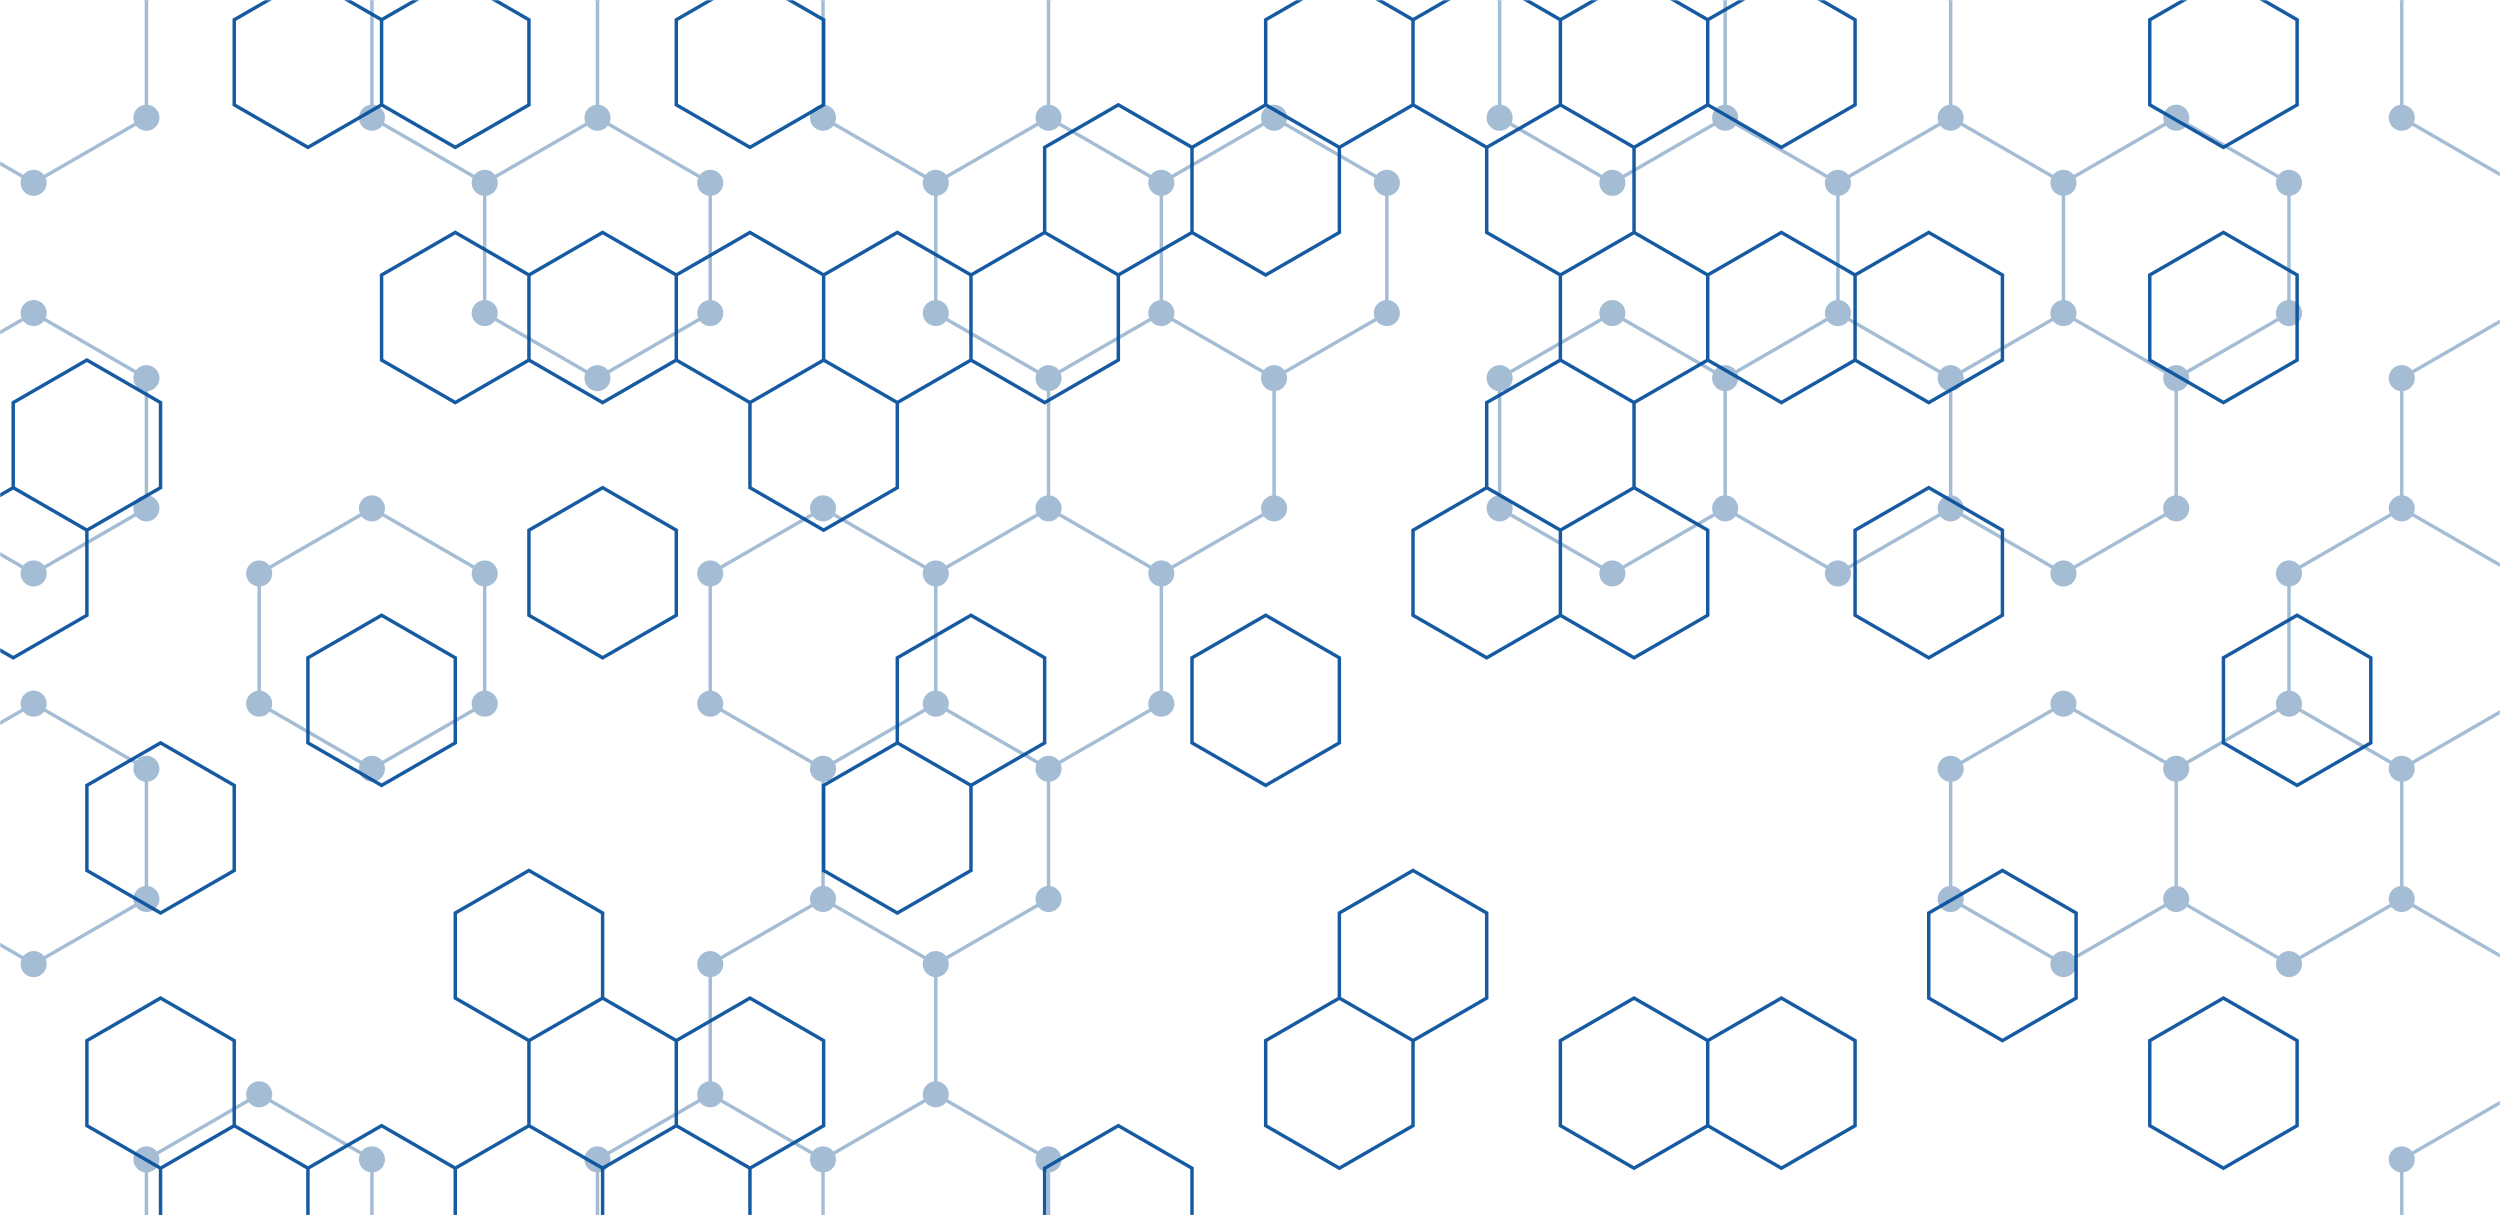 <svg xmlns="http://www.w3.org/2000/svg" version="1.1" xmlns:xlink="http://www.w3.org/1999/xlink" xmlns:svgjs="http://svgjs.dev/svgjs" width="1440" height="700" preserveAspectRatio="none" viewBox="0 0 1440 700"><g mask="url(&quot;#SvgjsMask1161&quot;)" fill="none"><path d="M19.38 -44.68L84.33 -7.18L84.33 67.82L19.38 105.32L-45.57 67.82L-45.57 -7.18zM19.38 180.32L84.33 217.82L84.33 292.82L19.38 330.32L-45.57 292.82L-45.57 217.82zM19.38 405.32L84.33 442.82L84.33 517.82L19.38 555.32L-45.57 517.82L-45.57 442.82zM214.24 292.82L279.19 330.32L279.19 405.32L214.24 442.82L149.29 405.32L149.29 330.32zM149.29 630.32L214.24 667.82L214.24 742.82L149.29 780.32L84.33 742.82L84.33 667.82zM279.19 -44.68L344.15 -7.18L344.15 67.82L279.19 105.32L214.24 67.82L214.24 -7.18zM344.15 67.82L409.1 105.32L409.1 180.32L344.15 217.82L279.19 180.32L279.19 105.32zM474.06 292.82L539.01 330.32L539.01 405.32L474.06 442.82L409.1 405.32L409.1 330.32zM474.06 517.82L539.01 555.32L539.01 630.32L474.06 667.82L409.1 630.32L409.1 555.32zM409.1 630.32L474.06 667.82L474.06 742.82L409.1 780.32L344.15 742.82L344.15 667.82zM539.01 -44.68L603.96 -7.18L603.96 67.82L539.01 105.32L474.06 67.82L474.06 -7.18zM603.96 67.82L668.92 105.32L668.92 180.32L603.96 217.82L539.01 180.32L539.01 105.32zM603.96 292.82L668.92 330.32L668.92 405.32L603.96 442.82L539.01 405.32L539.01 330.32zM539.01 405.32L603.96 442.82L603.96 517.82L539.01 555.32L474.06 517.82L474.06 442.82zM539.01 630.32L603.96 667.82L603.96 742.82L539.01 780.32L474.06 742.82L474.06 667.82zM733.87 67.82L798.83 105.32L798.83 180.32L733.87 217.82L668.92 180.32L668.92 105.32zM668.92 180.32L733.87 217.82L733.87 292.82L668.92 330.32L603.96 292.82L603.96 217.82zM928.73 -44.68L993.69 -7.18L993.69 67.82L928.73 105.32L863.78 67.82L863.78 -7.18zM928.73 180.32L993.69 217.82L993.69 292.82L928.73 330.32L863.78 292.82L863.78 217.82zM1058.64 -44.68L1123.59 -7.18L1123.59 67.82L1058.64 105.32L993.69 67.82L993.69 -7.18zM1123.59 67.82L1188.55 105.32L1188.55 180.32L1123.59 217.82L1058.64 180.32L1058.64 105.32zM1058.64 180.32L1123.59 217.82L1123.59 292.82L1058.64 330.32L993.69 292.82L993.69 217.82zM1253.5 67.82L1318.45 105.32L1318.45 180.32L1253.5 217.82L1188.55 180.32L1188.55 105.32zM1188.55 180.32L1253.5 217.82L1253.5 292.82L1188.55 330.32L1123.59 292.82L1123.59 217.82zM1188.55 405.32L1253.5 442.82L1253.5 517.82L1188.55 555.32L1123.59 517.82L1123.59 442.82zM1383.41 292.82L1448.36 330.32L1448.36 405.32L1383.41 442.82L1318.46 405.32L1318.46 330.32zM1318.46 405.32L1383.41 442.82L1383.41 517.82L1318.46 555.32L1253.5 517.82L1253.5 442.82zM1448.36 -44.68L1513.32 -7.18L1513.32 67.82L1448.36 105.32L1383.41 67.82L1383.41 -7.18zM1448.36 180.32L1513.32 217.82L1513.32 292.82L1448.36 330.32L1383.41 292.82L1383.41 217.82zM1448.36 405.32L1513.32 442.82L1513.32 517.82L1448.36 555.32L1383.41 517.82L1383.41 442.82zM1448.36 630.32L1513.32 667.82L1513.32 742.82L1448.36 780.32L1383.41 742.82L1383.41 667.82z" stroke="rgba(164, 189, 213, 1)" stroke-width="2"></path><path d="M11.88 -44.68 a7.5 7.5 0 1 0 15 0 a7.5 7.5 0 1 0 -15 0zM76.83 -7.18 a7.5 7.5 0 1 0 15 0 a7.5 7.5 0 1 0 -15 0zM76.83 67.82 a7.5 7.5 0 1 0 15 0 a7.5 7.5 0 1 0 -15 0zM11.88 105.32 a7.5 7.5 0 1 0 15 0 a7.5 7.5 0 1 0 -15 0zM-53.07 67.82 a7.5 7.5 0 1 0 15 0 a7.5 7.5 0 1 0 -15 0zM-53.07 -7.18 a7.5 7.5 0 1 0 15 0 a7.5 7.5 0 1 0 -15 0zM11.88 180.32 a7.5 7.5 0 1 0 15 0 a7.5 7.5 0 1 0 -15 0zM76.83 217.82 a7.5 7.5 0 1 0 15 0 a7.5 7.5 0 1 0 -15 0zM76.83 292.82 a7.5 7.5 0 1 0 15 0 a7.5 7.5 0 1 0 -15 0zM11.88 330.32 a7.5 7.5 0 1 0 15 0 a7.5 7.5 0 1 0 -15 0zM-53.07 292.82 a7.5 7.5 0 1 0 15 0 a7.5 7.5 0 1 0 -15 0zM-53.07 217.82 a7.5 7.5 0 1 0 15 0 a7.5 7.5 0 1 0 -15 0zM11.88 405.32 a7.5 7.5 0 1 0 15 0 a7.5 7.5 0 1 0 -15 0zM76.83 442.82 a7.5 7.5 0 1 0 15 0 a7.5 7.5 0 1 0 -15 0zM76.83 517.82 a7.5 7.5 0 1 0 15 0 a7.5 7.5 0 1 0 -15 0zM11.88 555.32 a7.5 7.5 0 1 0 15 0 a7.5 7.5 0 1 0 -15 0zM-53.07 517.82 a7.5 7.5 0 1 0 15 0 a7.5 7.5 0 1 0 -15 0zM-53.07 442.82 a7.5 7.5 0 1 0 15 0 a7.5 7.5 0 1 0 -15 0zM206.74 292.82 a7.5 7.5 0 1 0 15 0 a7.5 7.5 0 1 0 -15 0zM271.69 330.32 a7.5 7.5 0 1 0 15 0 a7.5 7.5 0 1 0 -15 0zM271.69 405.32 a7.5 7.5 0 1 0 15 0 a7.5 7.5 0 1 0 -15 0zM206.74 442.82 a7.5 7.5 0 1 0 15 0 a7.5 7.5 0 1 0 -15 0zM141.79 405.32 a7.5 7.5 0 1 0 15 0 a7.5 7.5 0 1 0 -15 0zM141.79 330.32 a7.5 7.5 0 1 0 15 0 a7.5 7.5 0 1 0 -15 0zM141.79 630.32 a7.5 7.5 0 1 0 15 0 a7.5 7.5 0 1 0 -15 0zM206.74 667.82 a7.5 7.5 0 1 0 15 0 a7.5 7.5 0 1 0 -15 0zM206.74 742.82 a7.5 7.5 0 1 0 15 0 a7.5 7.5 0 1 0 -15 0zM141.79 780.32 a7.5 7.5 0 1 0 15 0 a7.5 7.5 0 1 0 -15 0zM76.83 742.82 a7.5 7.5 0 1 0 15 0 a7.5 7.5 0 1 0 -15 0zM76.83 667.82 a7.5 7.5 0 1 0 15 0 a7.5 7.5 0 1 0 -15 0zM271.69 -44.68 a7.5 7.5 0 1 0 15 0 a7.5 7.5 0 1 0 -15 0zM336.65 -7.18 a7.5 7.5 0 1 0 15 0 a7.5 7.5 0 1 0 -15 0zM336.65 67.82 a7.5 7.5 0 1 0 15 0 a7.5 7.5 0 1 0 -15 0zM271.69 105.32 a7.5 7.5 0 1 0 15 0 a7.5 7.5 0 1 0 -15 0zM206.74 67.82 a7.5 7.5 0 1 0 15 0 a7.5 7.5 0 1 0 -15 0zM206.74 -7.18 a7.5 7.5 0 1 0 15 0 a7.5 7.5 0 1 0 -15 0zM401.6 105.32 a7.5 7.5 0 1 0 15 0 a7.5 7.5 0 1 0 -15 0zM401.6 180.32 a7.5 7.5 0 1 0 15 0 a7.5 7.5 0 1 0 -15 0zM336.65 217.82 a7.5 7.5 0 1 0 15 0 a7.5 7.5 0 1 0 -15 0zM271.69 180.32 a7.5 7.5 0 1 0 15 0 a7.5 7.5 0 1 0 -15 0zM466.56 292.82 a7.5 7.5 0 1 0 15 0 a7.5 7.5 0 1 0 -15 0zM531.51 330.32 a7.5 7.5 0 1 0 15 0 a7.5 7.5 0 1 0 -15 0zM531.51 405.32 a7.5 7.5 0 1 0 15 0 a7.5 7.5 0 1 0 -15 0zM466.56 442.82 a7.5 7.5 0 1 0 15 0 a7.5 7.5 0 1 0 -15 0zM401.6 405.32 a7.5 7.5 0 1 0 15 0 a7.5 7.5 0 1 0 -15 0zM401.6 330.32 a7.5 7.5 0 1 0 15 0 a7.5 7.5 0 1 0 -15 0zM466.56 517.82 a7.5 7.5 0 1 0 15 0 a7.5 7.5 0 1 0 -15 0zM531.51 555.32 a7.5 7.5 0 1 0 15 0 a7.5 7.5 0 1 0 -15 0zM531.51 630.32 a7.5 7.5 0 1 0 15 0 a7.5 7.5 0 1 0 -15 0zM466.56 667.82 a7.5 7.5 0 1 0 15 0 a7.5 7.5 0 1 0 -15 0zM401.6 630.32 a7.5 7.5 0 1 0 15 0 a7.5 7.5 0 1 0 -15 0zM401.6 555.32 a7.5 7.5 0 1 0 15 0 a7.5 7.5 0 1 0 -15 0zM466.56 742.82 a7.5 7.5 0 1 0 15 0 a7.5 7.5 0 1 0 -15 0zM401.6 780.32 a7.5 7.5 0 1 0 15 0 a7.5 7.5 0 1 0 -15 0zM336.65 742.82 a7.5 7.5 0 1 0 15 0 a7.5 7.5 0 1 0 -15 0zM336.65 667.82 a7.5 7.5 0 1 0 15 0 a7.5 7.5 0 1 0 -15 0zM531.51 -44.68 a7.5 7.5 0 1 0 15 0 a7.5 7.5 0 1 0 -15 0zM596.46 -7.18 a7.5 7.5 0 1 0 15 0 a7.5 7.5 0 1 0 -15 0zM596.46 67.82 a7.5 7.5 0 1 0 15 0 a7.5 7.5 0 1 0 -15 0zM531.51 105.32 a7.5 7.5 0 1 0 15 0 a7.5 7.5 0 1 0 -15 0zM466.56 67.82 a7.5 7.5 0 1 0 15 0 a7.5 7.5 0 1 0 -15 0zM466.56 -7.18 a7.5 7.5 0 1 0 15 0 a7.5 7.5 0 1 0 -15 0zM661.42 105.32 a7.5 7.5 0 1 0 15 0 a7.5 7.5 0 1 0 -15 0zM661.42 180.32 a7.5 7.5 0 1 0 15 0 a7.5 7.5 0 1 0 -15 0zM596.46 217.82 a7.5 7.5 0 1 0 15 0 a7.5 7.5 0 1 0 -15 0zM531.51 180.32 a7.5 7.5 0 1 0 15 0 a7.5 7.5 0 1 0 -15 0zM596.46 292.82 a7.5 7.5 0 1 0 15 0 a7.5 7.5 0 1 0 -15 0zM661.42 330.32 a7.5 7.5 0 1 0 15 0 a7.5 7.5 0 1 0 -15 0zM661.42 405.32 a7.5 7.5 0 1 0 15 0 a7.5 7.5 0 1 0 -15 0zM596.46 442.82 a7.5 7.5 0 1 0 15 0 a7.5 7.5 0 1 0 -15 0zM596.46 517.82 a7.5 7.5 0 1 0 15 0 a7.5 7.5 0 1 0 -15 0zM596.46 667.82 a7.5 7.5 0 1 0 15 0 a7.5 7.5 0 1 0 -15 0zM596.46 742.82 a7.5 7.5 0 1 0 15 0 a7.5 7.5 0 1 0 -15 0zM531.51 780.32 a7.5 7.5 0 1 0 15 0 a7.5 7.5 0 1 0 -15 0zM726.37 67.82 a7.5 7.5 0 1 0 15 0 a7.5 7.5 0 1 0 -15 0zM791.33 105.32 a7.5 7.5 0 1 0 15 0 a7.5 7.5 0 1 0 -15 0zM791.33 180.32 a7.5 7.5 0 1 0 15 0 a7.5 7.5 0 1 0 -15 0zM726.37 217.82 a7.5 7.5 0 1 0 15 0 a7.5 7.5 0 1 0 -15 0zM726.37 292.82 a7.5 7.5 0 1 0 15 0 a7.5 7.5 0 1 0 -15 0zM921.23 -44.68 a7.5 7.5 0 1 0 15 0 a7.5 7.5 0 1 0 -15 0zM986.19 -7.18 a7.5 7.5 0 1 0 15 0 a7.5 7.5 0 1 0 -15 0zM986.19 67.82 a7.5 7.5 0 1 0 15 0 a7.5 7.5 0 1 0 -15 0zM921.23 105.32 a7.5 7.5 0 1 0 15 0 a7.5 7.5 0 1 0 -15 0zM856.28 67.82 a7.5 7.5 0 1 0 15 0 a7.5 7.5 0 1 0 -15 0zM856.28 -7.18 a7.5 7.5 0 1 0 15 0 a7.5 7.5 0 1 0 -15 0zM921.23 180.32 a7.5 7.5 0 1 0 15 0 a7.5 7.5 0 1 0 -15 0zM986.19 217.82 a7.5 7.5 0 1 0 15 0 a7.5 7.5 0 1 0 -15 0zM986.19 292.82 a7.5 7.5 0 1 0 15 0 a7.5 7.5 0 1 0 -15 0zM921.23 330.32 a7.5 7.5 0 1 0 15 0 a7.5 7.5 0 1 0 -15 0zM856.28 292.82 a7.5 7.5 0 1 0 15 0 a7.5 7.5 0 1 0 -15 0zM856.28 217.82 a7.5 7.5 0 1 0 15 0 a7.5 7.5 0 1 0 -15 0zM1051.14 -44.68 a7.5 7.5 0 1 0 15 0 a7.5 7.5 0 1 0 -15 0zM1116.09 -7.18 a7.5 7.5 0 1 0 15 0 a7.5 7.5 0 1 0 -15 0zM1116.09 67.82 a7.5 7.5 0 1 0 15 0 a7.5 7.5 0 1 0 -15 0zM1051.14 105.32 a7.5 7.5 0 1 0 15 0 a7.5 7.5 0 1 0 -15 0zM1181.05 105.32 a7.5 7.5 0 1 0 15 0 a7.5 7.5 0 1 0 -15 0zM1181.05 180.32 a7.5 7.5 0 1 0 15 0 a7.5 7.5 0 1 0 -15 0zM1116.09 217.82 a7.5 7.5 0 1 0 15 0 a7.5 7.5 0 1 0 -15 0zM1051.14 180.32 a7.5 7.5 0 1 0 15 0 a7.5 7.5 0 1 0 -15 0zM1116.09 292.82 a7.5 7.5 0 1 0 15 0 a7.5 7.5 0 1 0 -15 0zM1051.14 330.32 a7.5 7.5 0 1 0 15 0 a7.5 7.5 0 1 0 -15 0zM1246 67.82 a7.5 7.5 0 1 0 15 0 a7.5 7.5 0 1 0 -15 0zM1310.95 105.32 a7.5 7.5 0 1 0 15 0 a7.5 7.5 0 1 0 -15 0zM1310.95 180.32 a7.5 7.5 0 1 0 15 0 a7.5 7.5 0 1 0 -15 0zM1246 217.82 a7.5 7.5 0 1 0 15 0 a7.5 7.5 0 1 0 -15 0zM1246 292.82 a7.5 7.5 0 1 0 15 0 a7.5 7.5 0 1 0 -15 0zM1181.05 330.32 a7.5 7.5 0 1 0 15 0 a7.5 7.5 0 1 0 -15 0zM1181.05 405.32 a7.5 7.5 0 1 0 15 0 a7.5 7.5 0 1 0 -15 0zM1246 442.82 a7.5 7.5 0 1 0 15 0 a7.5 7.5 0 1 0 -15 0zM1246 517.82 a7.5 7.5 0 1 0 15 0 a7.5 7.5 0 1 0 -15 0zM1181.05 555.32 a7.5 7.5 0 1 0 15 0 a7.5 7.5 0 1 0 -15 0zM1116.09 517.82 a7.5 7.5 0 1 0 15 0 a7.5 7.5 0 1 0 -15 0zM1116.09 442.82 a7.5 7.5 0 1 0 15 0 a7.5 7.5 0 1 0 -15 0zM1375.91 292.82 a7.5 7.5 0 1 0 15 0 a7.5 7.5 0 1 0 -15 0zM1440.86 330.32 a7.5 7.5 0 1 0 15 0 a7.5 7.5 0 1 0 -15 0zM1440.86 405.32 a7.5 7.5 0 1 0 15 0 a7.5 7.5 0 1 0 -15 0zM1375.91 442.82 a7.5 7.5 0 1 0 15 0 a7.5 7.5 0 1 0 -15 0zM1310.96 405.32 a7.5 7.5 0 1 0 15 0 a7.5 7.5 0 1 0 -15 0zM1310.96 330.32 a7.5 7.5 0 1 0 15 0 a7.5 7.5 0 1 0 -15 0zM1375.91 517.82 a7.5 7.5 0 1 0 15 0 a7.5 7.5 0 1 0 -15 0zM1310.96 555.32 a7.5 7.5 0 1 0 15 0 a7.5 7.5 0 1 0 -15 0zM1440.86 -44.68 a7.5 7.5 0 1 0 15 0 a7.5 7.5 0 1 0 -15 0zM1505.82 -7.18 a7.5 7.5 0 1 0 15 0 a7.5 7.5 0 1 0 -15 0zM1505.82 67.82 a7.5 7.5 0 1 0 15 0 a7.5 7.5 0 1 0 -15 0zM1440.86 105.32 a7.5 7.5 0 1 0 15 0 a7.5 7.5 0 1 0 -15 0zM1375.91 67.82 a7.5 7.5 0 1 0 15 0 a7.5 7.5 0 1 0 -15 0zM1375.91 -7.18 a7.5 7.5 0 1 0 15 0 a7.5 7.5 0 1 0 -15 0zM1440.86 180.32 a7.5 7.5 0 1 0 15 0 a7.5 7.5 0 1 0 -15 0zM1505.82 217.82 a7.5 7.5 0 1 0 15 0 a7.5 7.5 0 1 0 -15 0zM1505.82 292.82 a7.5 7.5 0 1 0 15 0 a7.5 7.5 0 1 0 -15 0zM1375.91 217.82 a7.5 7.5 0 1 0 15 0 a7.5 7.5 0 1 0 -15 0zM1505.82 442.82 a7.5 7.5 0 1 0 15 0 a7.5 7.5 0 1 0 -15 0zM1505.82 517.82 a7.5 7.5 0 1 0 15 0 a7.5 7.5 0 1 0 -15 0zM1440.86 555.32 a7.5 7.5 0 1 0 15 0 a7.5 7.5 0 1 0 -15 0zM1440.86 630.32 a7.5 7.5 0 1 0 15 0 a7.5 7.5 0 1 0 -15 0zM1505.82 667.82 a7.5 7.5 0 1 0 15 0 a7.5 7.5 0 1 0 -15 0zM1505.82 742.82 a7.5 7.5 0 1 0 15 0 a7.5 7.5 0 1 0 -15 0zM1440.86 780.32 a7.5 7.5 0 1 0 15 0 a7.5 7.5 0 1 0 -15 0zM1375.91 742.82 a7.5 7.5 0 1 0 15 0 a7.5 7.5 0 1 0 -15 0zM1375.91 667.82 a7.5 7.5 0 1 0 15 0 a7.5 7.5 0 1 0 -15 0z" fill="rgba(164, 189, 213, 1)"></path><path d="M50.05 207.39L92.48 231.89L92.48 280.89L50.05 305.39L7.61 280.89L7.61 231.89zM7.61 280.89L50.05 305.39L50.05 354.39L7.61 378.89L-34.83 354.39L-34.83 305.39zM7.61 721.89L50.05 746.39L50.05 795.39L7.61 819.89L-34.83 795.39L-34.83 746.39zM92.48 427.89L134.92 452.39L134.92 501.39L92.48 525.89L50.05 501.39L50.05 452.39zM92.48 574.89L134.92 599.39L134.92 648.39L92.48 672.89L50.05 648.39L50.05 599.39zM134.92 648.39L177.36 672.89L177.36 721.89L134.92 746.39L92.48 721.89L92.48 672.89zM177.36 -13.11L219.79 11.39L219.79 60.39L177.36 84.89L134.92 60.39L134.92 11.39zM219.79 354.39L262.23 378.89L262.23 427.89L219.79 452.39L177.36 427.89L177.36 378.89zM219.79 648.39L262.23 672.89L262.23 721.89L219.79 746.39L177.36 721.89L177.36 672.89zM262.23 -13.11L304.67 11.39L304.67 60.39L262.23 84.89L219.79 60.39L219.79 11.39zM262.23 133.89L304.67 158.39L304.67 207.39L262.23 231.89L219.79 207.39L219.79 158.39zM304.67 501.39L347.1 525.89L347.1 574.89L304.67 599.39L262.23 574.89L262.23 525.89zM304.67 648.39L347.1 672.89L347.1 721.89L304.67 746.39L262.23 721.89L262.23 672.89zM262.23 721.89L304.67 746.39L304.67 795.39L262.23 819.89L219.79 795.39L219.79 746.39zM347.1 133.89L389.54 158.39L389.54 207.39L347.1 231.89L304.67 207.39L304.67 158.39zM347.1 280.89L389.54 305.39L389.54 354.39L347.1 378.89L304.67 354.39L304.67 305.39zM347.1 574.89L389.54 599.39L389.54 648.39L347.1 672.89L304.67 648.39L304.67 599.39zM389.54 648.39L431.97 672.89L431.97 721.89L389.54 746.39L347.1 721.89L347.1 672.89zM431.97 -13.11L474.41 11.39L474.41 60.39L431.97 84.89L389.54 60.39L389.54 11.39zM431.97 133.89L474.41 158.39L474.41 207.39L431.97 231.89L389.54 207.39L389.54 158.39zM474.41 207.39L516.85 231.89L516.85 280.89L474.41 305.39L431.97 280.89L431.97 231.89zM431.97 574.89L474.41 599.39L474.41 648.39L431.97 672.89L389.54 648.39L389.54 599.39zM431.97 721.89L474.41 746.39L474.41 795.39L431.97 819.89L389.54 795.39L389.54 746.39zM516.85 133.89L559.28 158.39L559.28 207.39L516.85 231.89L474.41 207.39L474.41 158.39zM559.28 354.39L601.72 378.89L601.72 427.89L559.28 452.39L516.85 427.89L516.85 378.89zM516.85 427.89L559.28 452.39L559.28 501.39L516.85 525.89L474.41 501.39L474.41 452.39zM644.16 60.39L686.59 84.89L686.59 133.89L644.16 158.39L601.72 133.89L601.72 84.89zM601.72 133.89L644.16 158.39L644.16 207.39L601.72 231.89L559.28 207.39L559.28 158.39zM644.16 648.39L686.59 672.89L686.59 721.89L644.16 746.39L601.72 721.89L601.72 672.89zM601.72 721.89L644.16 746.39L644.16 795.39L601.72 819.89L559.28 795.39L559.28 746.39zM729.03 60.39L771.47 84.89L771.47 133.89L729.03 158.39L686.59 133.89L686.59 84.89zM729.03 354.39L771.47 378.89L771.47 427.89L729.03 452.39L686.59 427.89L686.59 378.89zM771.47 -13.11L813.9 11.39L813.9 60.39L771.47 84.89L729.03 60.39L729.03 11.39zM813.9 501.39L856.34 525.89L856.34 574.89L813.9 599.39L771.47 574.89L771.47 525.89zM771.47 574.89L813.9 599.39L813.9 648.39L771.47 672.89L729.03 648.39L729.03 599.39zM856.34 -13.11L898.78 11.39L898.78 60.39L856.34 84.89L813.9 60.39L813.9 11.39zM898.78 60.39L941.21 84.89L941.21 133.89L898.78 158.39L856.34 133.89L856.34 84.89zM898.78 207.39L941.21 231.89L941.21 280.89L898.78 305.39L856.34 280.89L856.34 231.89zM856.34 280.89L898.78 305.39L898.78 354.39L856.34 378.89L813.9 354.39L813.9 305.39zM941.21 -13.11L983.65 11.39L983.65 60.39L941.21 84.89L898.78 60.39L898.78 11.39zM941.21 133.89L983.65 158.39L983.65 207.39L941.21 231.89L898.78 207.39L898.78 158.39zM941.21 280.89L983.65 305.39L983.65 354.39L941.21 378.89L898.78 354.39L898.78 305.39zM941.21 574.89L983.65 599.39L983.65 648.39L941.21 672.89L898.78 648.39L898.78 599.39zM1026.08 -13.11L1068.52 11.39L1068.52 60.39L1026.08 84.89L983.65 60.39L983.65 11.39zM1026.08 133.89L1068.52 158.39L1068.52 207.39L1026.08 231.89L983.65 207.39L983.65 158.39zM1026.08 574.89L1068.52 599.39L1068.52 648.39L1026.08 672.89L983.65 648.39L983.65 599.39zM1026.08 721.89L1068.52 746.39L1068.52 795.39L1026.08 819.89L983.65 795.39L983.65 746.39zM1110.96 133.89L1153.39 158.39L1153.39 207.39L1110.96 231.89L1068.52 207.39L1068.52 158.39zM1110.96 280.89L1153.39 305.39L1153.39 354.39L1110.96 378.89L1068.52 354.39L1068.52 305.39zM1153.39 501.39L1195.83 525.89L1195.83 574.89L1153.39 599.39L1110.96 574.89L1110.96 525.89zM1195.83 721.89L1238.27 746.39L1238.27 795.39L1195.83 819.89L1153.39 795.39L1153.39 746.39zM1280.7 -13.11L1323.14 11.39L1323.14 60.39L1280.7 84.89L1238.27 60.39L1238.27 11.39zM1280.7 133.89L1323.14 158.39L1323.14 207.39L1280.7 231.89L1238.27 207.39L1238.27 158.39zM1323.14 354.39L1365.58 378.89L1365.58 427.89L1323.14 452.39L1280.7 427.89L1280.7 378.89zM1280.7 574.89L1323.14 599.39L1323.14 648.39L1280.7 672.89L1238.27 648.39L1238.27 599.39z" stroke="rgba(6, 80, 156, 0.93)" stroke-width="2"></path></g><defs><mask id="SvgjsMask1161"><rect width="1440" height="700" fill="#ffffff"></rect></mask></defs></svg>